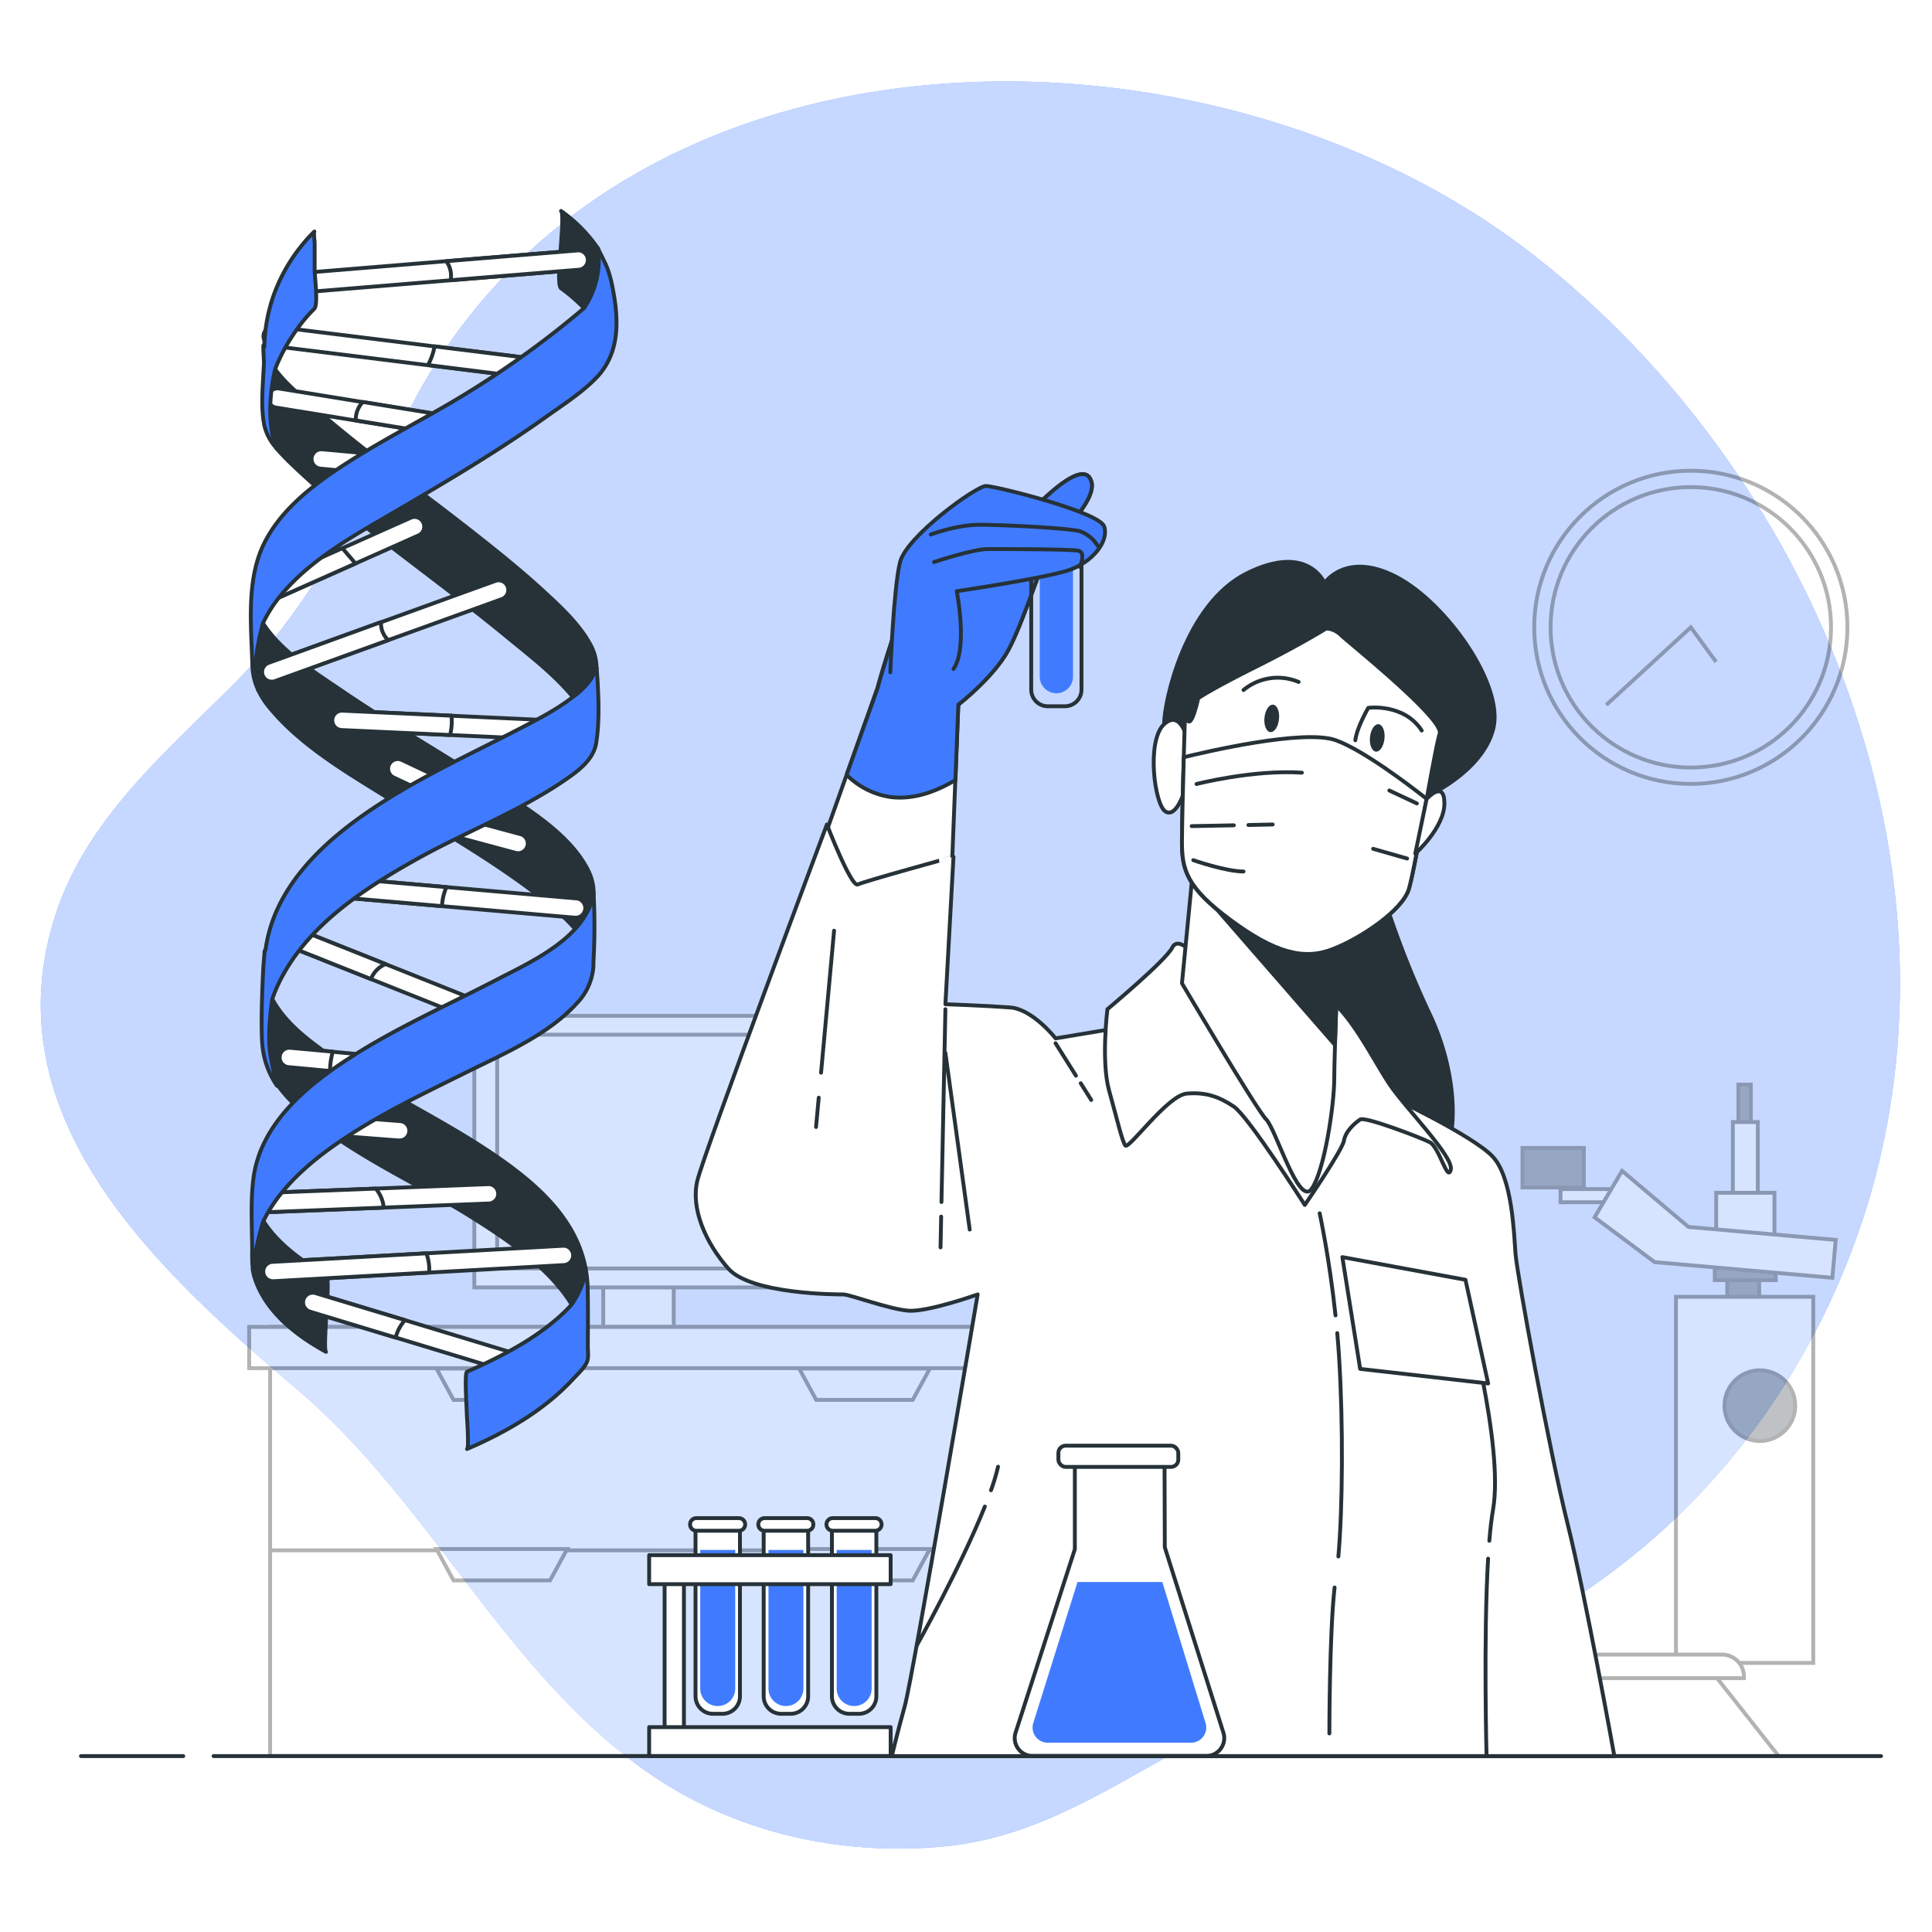 <svg class="animated" id="freepik_stories-dna" xmlns="http://www.w3.org/2000/svg" viewBox="0 0 500 500" version="1.1" xmlns:xlink="http://www.w3.org/1999/xlink" xmlns:svgjs="http://svgjs.com/svgjs"><style>svg#freepik_stories-dna:not(.animated) .animable {opacity: 0;}svg#freepik_stories-dna.animated #elcw3y5f9pxem {animation: 1s 1 forwards linear slideDown;animation-delay: 0.8s;opacity: 0}svg#freepik_stories-dna.animated #elc4dl2knp8it {animation: 1s 1 forwards linear slideDown;animation-delay: 0.077s;opacity: 0}svg#freepik_stories-dna.animated #el85sy3scwfdk {animation: 1s 1 forwards linear slideDown;animation-delay: 0.154s;opacity: 0}svg#freepik_stories-dna.animated #elq0acyq7xito {animation: 1s 1 forwards linear slideDown;animation-delay: 0.231s;opacity: 0}svg#freepik_stories-dna.animated #elup5dhwntao {animation: 1s 1 forwards linear slideDown;animation-delay: 0.308s;opacity: 0}svg#freepik_stories-dna.animated #elvhg4c9mga5 {animation: 1s 1 forwards linear slideDown;animation-delay: 0.385s;opacity: 0}svg#freepik_stories-dna.animated #el5ca7hp3k0cr {animation: 1s 1 forwards linear slideDown;animation-delay: 0.462s;opacity: 0}svg#freepik_stories-dna.animated #elt5l9ntqgifa {animation: 1s 1 forwards linear slideDown;animation-delay: 0.538s;opacity: 0}svg#freepik_stories-dna.animated #elmm7awsid3ig {animation: 1s 1 forwards linear slideDown;animation-delay: 0.615s;opacity: 0}svg#freepik_stories-dna.animated #eluo1tkavnme {animation: 1s 1 forwards linear slideDown;animation-delay: 0.692s;opacity: 0}svg#freepik_stories-dna.animated #elrgkikd0q7zq {animation: 1s 1 forwards linear slideDown;animation-delay: 0.769s;opacity: 0}svg#freepik_stories-dna.animated #elwvrdbnsr3q {animation: 1s 1 forwards linear slideDown;animation-delay: 0.846s;opacity: 0}svg#freepik_stories-dna.animated #elbc5p40zxrqe {animation: 1s 1 forwards linear slideDown;animation-delay: 0.923s;opacity: 0}svg#freepik_stories-dna.animated #freepik--Circles--inject-13 {animation: 1s 1 forwards linear slideDown,1.5s Infinite  linear floating;animation-delay: 0.8s,1.8s;opacity: 0}            @keyframes slideDown {                0% {                    opacity: 0;                    transform: translateY(-30px);                }                100% {                    opacity: 1;                    transform: translateY(0);                }            }                    @keyframes floating {                0% {                    opacity: 1;                    transform: translateY(0px);                }                50% {                    transform: translateY(-10px);                }                100% {                    opacity: 1;                    transform: translateY(0px);                }            }        </style><g id="freepik--background-simple--inject-13" class="animable" style="transform-origin: 251.126px 249.75px;"><path d="M397.44,66.43C312.81-.07,158.85,1,105.42,107.06c-12.75,25.31-25.69,51-46.09,71.16-17.33,17.12-36.87,34.17-44.8,58-17.61,53,26.74,93.08,62.64,123.61,34.09,29,53.37,72.68,89.9,98.47,22.58,15.95,50.42,22.23,77.73,19.5,28-2.79,49-20.17,73.69-31.8,18.72-8.83,38.45-10.93,57.88-17,16.61-5.22,32.92-15.65,46.48-26.59,29.64-23.92,51-57.49,61.44-94C509.34,220.43,468.58,122.34,397.44,66.43Z" style="fill: rgb(64, 123, 255); transform-origin: 251.126px 249.75px;" id="el0zaa9l0shcf" class="animable"></path><g id="eleyfpcjitgw5"><path d="M397.44,66.43C312.81-.07,158.85,1,105.42,107.06c-12.75,25.31-25.69,51-46.09,71.16-17.33,17.12-36.87,34.17-44.8,58-17.61,53,26.74,93.08,62.64,123.61,34.09,29,53.37,72.68,89.9,98.47,22.58,15.95,50.42,22.23,77.73,19.5,28-2.79,49-20.17,73.69-31.8,18.72-8.83,38.45-10.93,57.88-17,16.61-5.22,32.92-15.65,46.48-26.59,29.64-23.92,51-57.49,61.44-94C509.34,220.43,468.58,122.34,397.44,66.43Z" style="fill: rgb(255, 255, 255); opacity: 0.7; transform-origin: 251.126px 249.75px;" class="animable"></path></g></g><g id="freepik--Clock--inject-13" class="animable" style="transform-origin: 437.58px 162.35px;"><g id="el2std2bmd8uc"><g style="opacity: 0.3; transform-origin: 437.58px 162.35px;" class="animable"><g id="elruwh4bssxl9"><circle cx="437.58" cy="162.35" r="40.53" style="fill: none; stroke: rgb(0, 0, 0); stroke-miterlimit: 10; transform-origin: 437.58px 162.35px; transform: rotate(-45deg);" class="animable"></circle></g><g id="eliz0m1t696e"><circle cx="437.58" cy="162.35" r="36.29" style="fill: none; stroke: rgb(0, 0, 0); stroke-miterlimit: 10; transform-origin: 437.58px 162.35px; transform: rotate(-45deg);" class="animable"></circle></g><polyline points="444.11 171.28 437.58 162.35 415.69 182.45" style="fill: none; stroke: rgb(0, 0, 0); stroke-miterlimit: 10; transform-origin: 429.9px 172.4px;" id="eljhtm15hvt5" class="animable"></polyline></g></g></g><g id="freepik--Device--inject-13" class="animable" style="transform-origin: 209.945px 358.67px;"><g id="elrsmoluwncg"><g style="opacity: 0.3; transform-origin: 209.945px 358.67px;" class="animable"><rect x="156.12" y="290.02" width="18.24" height="55.61" style="fill: rgb(255, 255, 255); stroke: rgb(0, 0, 0); stroke-miterlimit: 10; transform-origin: 165.24px 317.825px;" id="elblz76y8xqea" class="animable"></rect><rect x="122.75" y="262.89" width="84.97" height="70.29" style="fill: rgb(255, 255, 255); stroke: rgb(0, 0, 0); stroke-miterlimit: 10; transform-origin: 165.235px 298.035px;" id="elru4u42b14gs" class="animable"></rect><rect x="128.67" y="267.78" width="73.14" height="60.5" style="fill: rgb(255, 255, 255); stroke: rgb(0, 0, 0); stroke-miterlimit: 10; transform-origin: 165.24px 298.03px;" id="el2o2exf4yvgd" class="animable"></rect><rect x="69.91" y="343.4" width="280.08" height="111.05" style="fill: rgb(255, 255, 255); stroke: rgb(0, 0, 0); stroke-miterlimit: 10; transform-origin: 209.95px 398.925px;" id="elzsu4yn9iakh" class="animable"></rect><line x1="69.82" y1="401.23" x2="348.74" y2="401.23" style="fill: rgb(255, 255, 255); stroke: rgb(0, 0, 0); stroke-miterlimit: 10; transform-origin: 209.28px 401.23px;" id="elw9z1p3wefsg" class="animable"></line><rect x="262.88" y="343.4" width="87.1" height="111.05" style="fill: rgb(255, 255, 255); stroke: rgb(0, 0, 0); stroke-miterlimit: 10; transform-origin: 306.43px 398.925px;" id="elh0kca3aotg" class="animable"></rect><rect x="64.48" y="343.4" width="290.93" height="10.68" style="fill: rgb(255, 255, 255); stroke: rgb(0, 0, 0); stroke-miterlimit: 10; transform-origin: 209.945px 348.74px;" id="elpqoesa8ded" class="animable"></rect><polygon points="206.83 354.18 211.23 362.29 236.22 362.29 240.64 354.18 206.83 354.18" style="fill: rgb(255, 255, 255); stroke: rgb(0, 0, 0); stroke-miterlimit: 10; transform-origin: 223.735px 358.235px;" id="elcte4jot4ew5" class="animable"></polygon><polygon points="206.83 400.89 211.23 409 236.22 409 240.64 400.89 206.83 400.89" style="fill: rgb(255, 255, 255); stroke: rgb(0, 0, 0); stroke-miterlimit: 10; transform-origin: 223.735px 404.945px;" id="elnqs643dyb6" class="animable"></polygon><polygon points="112.97 354.18 117.37 362.29 142.36 362.29 146.78 354.18 112.97 354.18" style="fill: rgb(255, 255, 255); stroke: rgb(0, 0, 0); stroke-miterlimit: 10; transform-origin: 129.875px 358.235px;" id="el39lho8x1bo7" class="animable"></polygon><polygon points="112.97 400.89 117.37 409 142.36 409 146.78 400.89 112.97 400.89" style="fill: rgb(255, 255, 255); stroke: rgb(0, 0, 0); stroke-miterlimit: 10; transform-origin: 129.875px 404.945px;" id="elb0kxvt3jhof" class="animable"></polygon></g></g></g><g id="freepik--Microscope--inject-13" class="animable" style="transform-origin: 425.34px 367.585px;"><g id="elc4e33iekevt"><g style="opacity: 0.3; transform-origin: 425.34px 367.585px;" class="animable"><g id="el23dqszofyb6"><rect x="447.02" y="329.15" width="8.25" height="9.33" style="fill: rgb(38, 50, 56); stroke: rgb(0, 0, 0); stroke-miterlimit: 10; transform-origin: 451.145px 333.815px; transform: rotate(180deg);" class="animable"></rect></g><g id="eloknr4hvlaug"><rect x="443.79" y="325.56" width="15.79" height="5.74" style="fill: rgb(38, 50, 56); stroke: rgb(0, 0, 0); stroke-miterlimit: 10; transform-origin: 451.685px 328.43px; transform: rotate(180deg);" class="animable"></rect></g><g id="elvhba3gav9p"><rect x="433.74" y="335.61" width="35.53" height="94.75" style="fill: rgb(255, 255, 255); stroke: rgb(0, 0, 0); stroke-miterlimit: 10; transform-origin: 451.505px 382.985px; transform: rotate(180deg);" class="animable"></rect></g><circle cx="455.45" cy="363.78" r="9.15" style="fill: rgb(38, 50, 56); stroke: rgb(0, 0, 0); stroke-miterlimit: 10; transform-origin: 455.45px 363.78px;" id="el7smt9je5d4s" class="animable"></circle><polygon points="380.84 454.48 397.13 434.03 444.15 434.03 460.32 454.48 380.84 454.48" style="fill: rgb(255, 255, 255); stroke: rgb(0, 0, 0); stroke-miterlimit: 10; transform-origin: 420.58px 444.255px;" id="elz0xaqron1vr" class="animable"></polygon><g id="el58v2g7esm4l"><path d="M381.26,428.21h64.4a5.67,5.67,0,0,1,5.67,5.67v.43a0,0,0,0,1,0,0H375.6a0,0,0,0,1,0,0v-.43A5.67,5.67,0,0,1,381.26,428.21Z" style="fill: rgb(255, 255, 255); stroke: rgb(0, 0, 0); stroke-miterlimit: 10; transform-origin: 413.465px 431.26px; transform: rotate(180deg);" class="animable"></path></g><g id="el8orp5rkqx2q"><rect x="403.86" y="307.73" width="17.03" height="3.41" style="fill: rgb(255, 255, 255); stroke: rgb(0, 0, 0); stroke-miterlimit: 10; transform-origin: 412.375px 309.435px; transform: rotate(-146.91deg);" class="animable"></rect></g><g id="elcyzanhbs5s"><rect x="394.01" y="297.09" width="15.89" height="10.22" style="fill: rgb(38, 50, 56); stroke: rgb(0, 0, 0); stroke-miterlimit: 10; transform-origin: 401.955px 302.2px; transform: rotate(-146.785deg);" class="animable"></rect></g><g id="elkhz13qlfrk"><rect x="449.89" y="280.69" width="3.23" height="10.41" style="fill: rgb(38, 50, 56); stroke: rgb(0, 0, 0); stroke-miterlimit: 10; transform-origin: 451.505px 285.895px; transform: rotate(180deg);" class="animable"></rect></g><g id="elp30knw8qtg"><rect x="448.46" y="290.39" width="6.46" height="20.46" style="fill: rgb(255, 255, 255); stroke: rgb(0, 0, 0); stroke-miterlimit: 10; transform-origin: 451.69px 300.62px; transform: rotate(180deg);" class="animable"></rect></g><g id="elw170eogxhu"><rect x="444.15" y="308.69" width="15.07" height="11.84" style="fill: rgb(255, 255, 255); stroke: rgb(0, 0, 0); stroke-miterlimit: 10; transform-origin: 451.685px 314.61px; transform: rotate(180deg);" class="animable"></rect></g><polygon points="419.79 303.02 436.96 317.53 475.08 320.89 474.21 330.69 428.22 326.63 412.68 315.04 419.79 303.02" style="fill: rgb(255, 255, 255); stroke: rgb(0, 0, 0); stroke-miterlimit: 10; transform-origin: 443.88px 316.855px;" id="el0s4wzrvkicqm" class="animable"></polygon></g></g></g><g id="freepik--Circles--inject-13" class="animable animator-active" style="transform-origin: 220.045px 219.581px;"><circle cx="186.7" cy="99.41" r="7.85" style="fill: rgb(255, 255, 255); stroke: rgb(38, 50, 56); stroke-linecap: round; stroke-linejoin: round; transform-origin: 186.7px 99.41px;" id="elcw3y5f9pxem" class="animable"></circle><path d="M253.39,58.71A5.4,5.4,0,1,0,248,64.1,5.4,5.4,0,0,0,253.39,58.71Z" style="fill: rgb(255, 255, 255); stroke: rgb(38, 50, 56); stroke-linecap: round; stroke-linejoin: round; transform-origin: 247.99px 58.7px;" id="elc4dl2knp8it" class="animable"></path><path d="M189.64,46.94a1.47,1.47,0,1,0-1.47,1.47A1.47,1.47,0,0,0,189.64,46.94Z" style="fill: rgb(255, 255, 255); stroke: rgb(38, 50, 56); stroke-linecap: round; stroke-linejoin: round; transform-origin: 188.17px 46.94px;" id="el85sy3scwfdk" class="animable"></path><path d="M37.62,38.11a3.44,3.44,0,1,0-3.43,3.43A3.43,3.43,0,0,0,37.62,38.11Z" style="fill: rgb(255, 255, 255); stroke: rgb(38, 50, 56); stroke-linecap: round; stroke-linejoin: round; transform-origin: 34.18px 38.1px;" id="elq0acyq7xito" class="animable"></path><circle cx="35.17" cy="142.07" r="3.43" style="fill: rgb(255, 255, 255); stroke: rgb(38, 50, 56); stroke-linecap: round; stroke-linejoin: round; transform-origin: 35.17px 142.07px;" id="elup5dhwntao" class="animable"></circle><circle cx="188.66" cy="206.31" r="7.85" style="fill: rgb(255, 255, 255); stroke: rgb(38, 50, 56); stroke-linecap: round; stroke-linejoin: round; transform-origin: 188.66px 206.31px;" id="elvhg4c9mga5" class="animable"></circle><path d="M36.64,380.4a3.44,3.44,0,1,0-3.43,3.43A3.43,3.43,0,0,0,36.64,380.4Z" style="fill: rgb(255, 255, 255); stroke: rgb(38, 50, 56); stroke-linecap: round; stroke-linejoin: round; transform-origin: 33.2px 380.39px;" id="el5ca7hp3k0cr" class="animable"></path><g id="elt5l9ntqgifa"><circle cx="101.86" cy="392.17" r="10.3" style="fill: rgb(255, 255, 255); stroke: rgb(38, 50, 56); stroke-linecap: round; stroke-linejoin: round; transform-origin: 101.86px 392.17px; transform: rotate(-12.84deg);" class="animable"></circle></g><circle cx="186.7" cy="356.37" r="3.92" style="fill: rgb(255, 255, 255); stroke: rgb(38, 50, 56); stroke-linecap: round; stroke-linejoin: round; transform-origin: 186.7px 356.37px;" id="elmm7awsid3ig" class="animable"></circle><path d="M28.79,257.8a2.45,2.45,0,1,0-2.45,2.46A2.45,2.45,0,0,0,28.79,257.8Z" style="fill: rgb(255, 255, 255); stroke: rgb(38, 50, 56); stroke-linecap: round; stroke-linejoin: round; transform-origin: 26.34px 257.81px;" id="eluo1tkavnme" class="animable"></path><path d="M359.31,87.64a4.9,4.9,0,1,0-4.9,4.9A4.9,4.9,0,0,0,359.31,87.64Z" style="fill: rgb(255, 255, 255); stroke: rgb(38, 50, 56); stroke-linecap: round; stroke-linejoin: round; transform-origin: 354.41px 87.64px;" id="elrgkikd0q7zq" class="animable"></path><circle cx="313.71" cy="95.98" r="4.41" style="fill: rgb(255, 255, 255); stroke: rgb(38, 50, 56); stroke-linecap: round; stroke-linejoin: round; transform-origin: 313.71px 95.98px;" id="elwvrdbnsr3q" class="animable"></circle><circle cx="412.28" cy="286.74" r="3.92" style="fill: rgb(255, 255, 255); stroke: rgb(38, 50, 56); stroke-linecap: round; stroke-linejoin: round; transform-origin: 412.28px 286.74px;" id="elbc5p40zxrqe" class="animable"></circle></g><g id="freepik--Character--inject-13" class="animable" style="transform-origin: 298.925px 288.609px;"><path d="M213.64,215.9l13.42-37.74s7.54-28.09,15.09-36.9S264,135.39,264,135.39s14.67-16.77,18-11.74-8.39,14.68-10.91,19.71S264.79,161,261,168.1s-13,14.26-13,14.26l-1.67,42.76-30.19,11.75Z" style="fill: rgb(255, 255, 255); stroke: rgb(38, 50, 56); stroke-linecap: round; stroke-linejoin: round; transform-origin: 248.115px 179.789px;" id="elicapf6gyyz" class="animable"></path><path d="M264,135.39s-14.26-2.93-21.81,5.87-15.09,36.9-15.09,36.9l-8,22.37a20.38,20.38,0,0,0,11.31,5.73c6.28.83,12.34-1.67,16.85-4.39l.76-19.51s9.23-7.13,13-14.26,7.55-19.71,10.06-24.74,14.26-14.68,10.91-19.71S264,135.39,264,135.39Z" style="fill: rgb(64, 123, 255); stroke: rgb(38, 50, 56); stroke-linecap: round; stroke-linejoin: round; transform-origin: 250.843px 164.565px;" id="elicdnk38v9fq" class="animable"></path><path d="M266.89,139.17h13a0,0,0,0,1,0,0v39.31a4.3,4.3,0,0,1-4.3,4.3h-4.41a4.3,4.3,0,0,1-4.3-4.3V139.17A0,0,0,0,1,266.89,139.17Z" style="fill: none; stroke: rgb(38, 50, 56); stroke-linecap: round; stroke-linejoin: round; transform-origin: 273.385px 160.975px;" id="elz84bn50q9yt" class="animable"></path><path d="M273.39,179.41h0a4.3,4.3,0,0,1-4.3-4.3V143.43h8.6v31.68A4.3,4.3,0,0,1,273.39,179.41Z" style="fill: rgb(64, 123, 255); transform-origin: 273.39px 161.42px;" id="elvhkp3ycck" class="animable"></path><path d="M230.41,174s.84-21.8,2.52-28.51,19.71-19.71,22.22-19.71,29.35,6.71,30.61,10.48-2.94,9.23-9.22,11.32S247.6,153,247.6,153s2.94,14.68-.84,20.13" style="fill: rgb(64, 123, 255); stroke: rgb(38, 50, 56); stroke-linecap: round; stroke-linejoin: round; transform-origin: 258.197px 149.89px;" id="elb92xlzt4nqd" class="animable"></path><path d="M279.47,146.71s1.68-3.77-.42-4.19-19.71-.42-23.48-.42-13.84,3.36-13.84,3.36" style="fill: none; stroke: rgb(38, 50, 56); stroke-linecap: round; stroke-linejoin: round; transform-origin: 260.918px 144.405px;" id="elyhiouyaud4b" class="animable"></path><path d="M284.08,141.26a8.83,8.83,0,0,0-4.61-3.77c-2.93-.84-20.13-1.68-26-1.68s-12.58,2.52-12.58,2.52" style="fill: none; stroke: rgb(38, 50, 56); stroke-linecap: round; stroke-linejoin: round; transform-origin: 262.485px 138.535px;" id="elcc648tw645p" class="animable"></path><path d="M358.3,232.67A240.54,240.54,0,0,0,370,262.44c7.55,15.94,6.71,31.45,4.19,34.81s-11.32,4.19-11.32,4.19-22.22-10.9-26.83-22.23,1.67-41.51,8.38-44A44.66,44.66,0,0,1,358.3,232.67Z" style="fill: rgb(38, 50, 56); stroke: rgb(38, 50, 56); stroke-linecap: round; stroke-linejoin: round; transform-origin: 355.219px 267.055px;" id="el41lhkkzrl2s" class="animable"></path><path d="M290.79,265.8l-17.61,2.93s-5.87-7.55-11.74-8-16.77-.84-16.77-.84l2.09-38.16S223.7,228.06,222,228.9s-8-15.52-8-15.52-31.87,85.12-33.55,92.25,2.1,15.93,8,22.64S216.57,335,218.25,335s11.74,3.78,16.77,4.2,18-4.2,18-4.2-16.77,99-18.86,106.51-3.36,13-3.36,13h187s-7.55-41.93-12.16-60.38-13-64.15-13.42-69.6-.84-19.71-5.87-25.16S359.14,283.41,357.88,283,313,263.7,313,263.7Z" style="fill: rgb(255, 255, 255); stroke: rgb(38, 50, 56); stroke-linecap: round; stroke-linejoin: round; transform-origin: 298.925px 333.945px;" id="elo4aszt6yr4o" class="animable"></path><line x1="243.57" y1="314.86" x2="243.41" y2="322.82" style="fill: none; stroke: rgb(38, 50, 56); stroke-linecap: round; stroke-linejoin: round; transform-origin: 243.49px 318.84px;" id="elijzu9ozqg8e" class="animable"></line><line x1="244.67" y1="261.18" x2="243.65" y2="311.08" style="fill: none; stroke: rgb(38, 50, 56); stroke-linecap: round; stroke-linejoin: round; transform-origin: 244.16px 286.13px;" id="elgrdr1zdi9ke" class="animable"></line><line x1="244.67" y1="272.51" x2="250.96" y2="318.21" style="fill: none; stroke: rgb(38, 50, 56); stroke-linecap: round; stroke-linejoin: round; transform-origin: 247.815px 295.36px;" id="el6lbi9mid2no" class="animable"></line><line x1="211.89" y1="284.08" x2="211.19" y2="291.67" style="fill: none; stroke: rgb(38, 50, 56); stroke-linecap: round; stroke-linejoin: round; transform-origin: 211.54px 287.875px;" id="ele0br8fatvwo" class="animable"></line><line x1="215.86" y1="240.86" x2="212.49" y2="277.61" style="fill: none; stroke: rgb(38, 50, 56); stroke-linecap: round; stroke-linejoin: round; transform-origin: 214.175px 259.235px;" id="ellrdo21ppry" class="animable"></line><line x1="279.69" y1="280.34" x2="282.41" y2="284.67" style="fill: none; stroke: rgb(38, 50, 56); stroke-linecap: round; stroke-linejoin: round; transform-origin: 281.05px 282.505px;" id="elpvrjmzi34p" class="animable"></line><line x1="273.18" y1="269.99" x2="278.45" y2="278.38" style="fill: none; stroke: rgb(38, 50, 56); stroke-linecap: round; stroke-linejoin: round; transform-origin: 275.815px 274.185px;" id="ele9bt7a9esyc" class="animable"></line><path d="M345.39,410.84c-1.35,12-1.35,37.77-1.35,37.77" style="fill: none; stroke: rgb(38, 50, 56); stroke-linecap: round; stroke-linejoin: round; transform-origin: 344.715px 429.725px;" id="elrhwtltni4hp" class="animable"></path><path d="M346.08,345c.18,2.07.35,4.18.48,6.33,1.07,17.18.92,39-.19,51.48" style="fill: none; stroke: rgb(38, 50, 56); stroke-linecap: round; stroke-linejoin: round; transform-origin: 346.684px 373.905px;" id="elswbqcvw5eer" class="animable"></path><path d="M341.53,314s2.49,11.36,4.1,26.42" style="fill: none; stroke: rgb(38, 50, 56); stroke-linecap: round; stroke-linejoin: round; transform-origin: 343.58px 327.21px;" id="elu8yoxtggh8h" class="animable"></path><path d="M385.12,403.38c-1.22,20.62-.4,51.1-.4,51.1" style="fill: none; stroke: rgb(38, 50, 56); stroke-linecap: round; stroke-linejoin: round; transform-origin: 384.785px 428.93px;" id="elglqf7jflb2s" class="animable"></path><path d="M378.85,336.24s10.48,37.74,7.54,54.51c-.38,2.2-.7,4.92-.95,8" style="fill: none; stroke: rgb(38, 50, 56); stroke-linecap: round; stroke-linejoin: round; transform-origin: 382.88px 367.495px;" id="el7xe5hj6tph5" class="animable"></path><path d="M256.47,385.67a53.48,53.48,0,0,0,1.82-6.08" style="fill: none; stroke: rgb(38, 50, 56); stroke-linecap: round; stroke-linejoin: round; transform-origin: 257.38px 382.63px;" id="elxvrrbmnt0ks" class="animable"></path><path d="M237.3,425.78s11.37-20.36,17.58-35.89" style="fill: none; stroke: rgb(38, 50, 56); stroke-linecap: round; stroke-linejoin: round; transform-origin: 246.09px 407.835px;" id="elrvqhsu3l7vm" class="animable"></path><path d="M309.66,247.77s-4.61-5.87-6.29-2.52-16.77,15.93-16.77,15.93-1.68,13.42.42,21,3.35,13,4.19,14.26,10.9-13,15.93-13.42,8.39.84,12.16,3.35,18.38,25.47,18.38,25.47,9.72-14.15,10.14-16.66,2.93-4.61,4.19-5.45,15.51,4.61,18,5.87,4.61,10.48,5.45,7.13-11.74-15.94-15.93-22.23-10.48-19.29-16.77-22.64S309.66,247.77,309.66,247.77Z" style="fill: rgb(255, 255, 255); stroke: rgb(38, 50, 56); stroke-linecap: round; stroke-linejoin: round; transform-origin: 330.732px 278.028px;" id="elolwfgr474uk" class="animable"></path><path d="M308.82,224.29l-2.93,30.19s19.28,32.7,21.8,35.22,8.39,22.64,11.74,18,5.87-21.81,5.87-28.52,1.26-38.15,1.26-38.15-18-1.68-24.32-5.45S308.82,224.29,308.82,224.29Z" style="fill: rgb(255, 255, 255); stroke: rgb(38, 50, 56); stroke-linecap: round; stroke-linejoin: round; transform-origin: 326.225px 266.341px;" id="ele6byrz39h0k" class="animable"></path><path d="M308.82,224.29l-.35,3.64,37,42.47c.35-11.67,1.06-29.34,1.06-29.34s-18-1.68-24.32-5.45S308.82,224.29,308.82,224.29Z" style="fill: rgb(38, 50, 56); stroke: rgb(38, 50, 56); stroke-linecap: round; stroke-linejoin: round; transform-origin: 327.5px 247.345px;" id="elsd0y2dgmls" class="animable"></path><polygon points="347.4 325.34 352.01 354.27 385.13 358.04 379.26 331.21 347.4 325.34" style="fill: rgb(255, 255, 255); stroke: rgb(38, 50, 56); stroke-linecap: round; stroke-linejoin: round; transform-origin: 366.265px 341.69px;" id="elg3jzxdfomx" class="animable"></polygon><path d="M342.79,150.91s-4.2-10.48-20.13-2.52-21.39,33.13-21.39,39S299.18,200,303,200s8.39-10.91,11.32-15.1,26.42-15.09,31.45-14.67,22.64,22.64,22.64,22.64l.42,13.42s14.68-6.29,17.61-17.61-12.16-32.71-25.16-39.42S342.79,150.91,342.79,150.91Z" style="fill: rgb(38, 50, 56); stroke: rgb(38, 50, 56); stroke-linecap: round; stroke-linejoin: round; transform-origin: 343.754px 175.848px;" id="eljj609zjimv" class="animable"></path><path d="M307.56,192.42s-1.67-9.23-6.29-5-2.51,21,.42,22.64,5-5.87,5-5.87Z" style="fill: rgb(255, 255, 255); stroke: rgb(38, 50, 56); stroke-linecap: round; stroke-linejoin: round; transform-origin: 303.066px 198.302px;" id="elb7lm3i069fb" class="animable"></path><path d="M306.73,183.19s-.84,27.68-.84,34.81,1.25,11.74,12.58,20.12,18.86,10.49,26.41,7.55,18-10.06,19.71-15.51,6.71-36.48,8-40.26S348.66,166,347,164.33a5.83,5.83,0,0,0-3.78-1.68s-6.7,4.19-18.44,10.06-14.68,8-14.68,8S307.56,192.42,306.73,183.19Z" style="fill: rgb(255, 255, 255); stroke: rgb(38, 50, 56); stroke-linecap: round; stroke-linejoin: round; transform-origin: 339.264px 204.788px;" id="elrr2zzl2komq" class="animable"></path><path d="M331,186.11c-.2,2-1.2,3.46-2.24,3.36s-1.72-1.78-1.52-3.74,1.2-3.46,2.24-3.36S331.23,184.15,331,186.11Z" style="fill: rgb(38, 50, 56); transform-origin: 329.124px 185.92px;" id="el0zhvspihnabo" class="animable"></path><path d="M358.3,191.16c-.2,2-1.2,3.46-2.23,3.36s-1.72-1.78-1.52-3.74,1.19-3.46,2.23-3.35S358.5,189.2,358.3,191.16Z" style="fill: rgb(38, 50, 56); transform-origin: 356.425px 190.975px;" id="elloxzlhrnber" class="animable"></path><path d="M321.82,178.58a13.89,13.89,0,0,1,14.26-2.09" style="fill: none; stroke: rgb(38, 50, 56); stroke-linecap: round; stroke-linejoin: round; transform-origin: 328.95px 176.987px;" id="el7kfzyyzjays" class="animable"></path><path d="M367.94,189.06c-4.61-7.12-13.83-5.87-13.83-5.87s-2.94,5-3.36,8.39" style="fill: none; stroke: rgb(38, 50, 56); stroke-linecap: round; stroke-linejoin: round; transform-origin: 359.345px 187.343px;" id="elgwqql27ihg" class="animable"></path><path d="M345.72,191.58c-8.3-3-34.25,3.13-39.36,4.39-.23,8.26-.47,18.16-.47,22,0,7.12,1.25,11.74,12.58,20.12s18.86,10.49,26.41,7.55,18-10.06,19.71-15.51c.92-3,2.86-13.72,4.62-23.4C364.19,202.8,352.76,194.14,345.72,191.58Z" style="fill: rgb(255, 255, 255); stroke: rgb(38, 50, 56); stroke-linecap: round; stroke-linejoin: round; transform-origin: 337.55px 218.829px;" id="el5tii4pwq9rj" class="animable"></path><path d="M309.66,202.9s14.68-3.77,27.26-2.93" style="fill: none; stroke: rgb(38, 50, 56); stroke-linecap: round; stroke-linejoin: round; transform-origin: 323.29px 201.374px;" id="elovmur1kkgwc" class="animable"></path><line x1="323.09" y1="213.51" x2="329.37" y2="213.38" style="fill: none; stroke: rgb(38, 50, 56); stroke-linecap: round; stroke-linejoin: round; transform-origin: 326.23px 213.445px;" id="elq0s7jqz5ori" class="animable"></line><line x1="308.4" y1="213.8" x2="319.32" y2="213.59" style="fill: none; stroke: rgb(38, 50, 56); stroke-linecap: round; stroke-linejoin: round; transform-origin: 313.86px 213.695px;" id="el04v7bjztzrdh" class="animable"></line><line x1="364.17" y1="222.19" x2="355.36" y2="219.67" style="fill: none; stroke: rgb(38, 50, 56); stroke-linecap: round; stroke-linejoin: round; transform-origin: 359.765px 220.93px;" id="eljt63p9cai3" class="animable"></line><line x1="359.56" y1="204.58" x2="366.69" y2="207.93" style="fill: none; stroke: rgb(38, 50, 56); stroke-linecap: round; stroke-linejoin: round; transform-origin: 363.125px 206.255px;" id="elbb19chclrn4" class="animable"></line><path d="M308.82,222.61s8.39,2.93,13,2.93" style="fill: none; stroke: rgb(38, 50, 56); stroke-linecap: round; stroke-linejoin: round; transform-origin: 315.32px 224.075px;" id="elpih3udr07y" class="animable"></path><path d="M369.21,206.76s4.6-5.12,4.6,1.17-7.54,13-7.54,13Z" style="fill: rgb(255, 255, 255); stroke: rgb(38, 50, 56); stroke-linecap: round; stroke-linejoin: round; transform-origin: 370.04px 212.863px;" id="elwl3mcu2txya" class="animable"></path></g><g id="freepik--DNA--inject-13" class="animable" style="transform-origin: 112.232px 214.8px;"><path d="M128,265.94a2.56,2.56,0,0,1-.93-.18L74.71,244.9a2.5,2.5,0,0,1,1.85-4.65l52.35,20.87a2.5,2.5,0,0,1-.92,4.82Z" style="fill: rgb(255, 255, 255); stroke: rgb(38, 50, 56); stroke-linecap: round; stroke-linejoin: round; transform-origin: 101.809px 253.008px;" id="elpsty2ut28sc" class="animable"></path><path d="M76.56,240.25a2.5,2.5,0,0,0-1.85,4.65L96,253.38a6.94,6.94,0,0,1,3.77-3.88Z" style="fill: rgb(255, 255, 255); stroke: rgb(38, 50, 56); stroke-linecap: round; stroke-linejoin: round; transform-origin: 86.454px 246.728px;" id="el30ztz4jg0by" class="animable"></path><path d="M151.15,79.75a22.35,22.35,0,0,0,3.61-15.47,38.58,38.58,0,0,0-9.56-9.68c.77.56-.1,8.81-.1,10,0,1.38-1,9.16.1,10A45.16,45.16,0,0,1,151.15,79.75Z" style="fill: rgb(38, 50, 56); stroke: rgb(38, 50, 56); stroke-linecap: round; stroke-linejoin: round; transform-origin: 149.822px 67.175px;" id="elspnht0jrxcq" class="animable"></path><path d="M152.3,225.41c-4.88-9.95-17-16.84-25.88-22.64-12.62-8.23-25.75-15.67-38.19-24.17-6.44-4.4-15.57-10-20.17-17.35,0,0-2.79,9.71-1.76,14.85.17.85.36,1.72.55,2.56a21.51,21.51,0,0,0,2.88,4.46c8.34,10.16,20.8,17.23,31.79,24.1,12.7,7.93,25.86,15.36,37.73,24.52a64,64,0,0,1,9.6,8.66A20.41,20.41,0,0,0,152.5,235a21.58,21.58,0,0,0,.91-2.93c.08-.26.15-.47.22-.64s0-.52,0-.77A13.24,13.24,0,0,0,152.3,225.41Z" style="fill: rgb(38, 50, 56); stroke: rgb(38, 50, 56); stroke-linecap: round; stroke-linejoin: round; transform-origin: 109.866px 200.825px;" id="el3ilr0ete0jr" class="animable"></path><path d="M148.86,237.49h-.22l-61.08-5.31a2.5,2.5,0,0,1,.43-5l61.08,5.32a2.5,2.5,0,0,1-.21,5Z" style="fill: rgb(255, 255, 255); stroke: rgb(38, 50, 56); stroke-linecap: round; stroke-linejoin: round; transform-origin: 118.365px 232.336px;" id="elsjtyfnpppkm" class="animable"></path><path d="M88,227.18a2.5,2.5,0,0,0-.43,5l26.82,2.33a13.76,13.76,0,0,1,1.14-4.92Z" style="fill: rgb(255, 255, 255); stroke: rgb(38, 50, 56); stroke-linecap: round; stroke-linejoin: round; transform-origin: 100.403px 230.84px;" id="eld7aqo3pl4o" class="animable"></path><path d="M134.06,220.8a2.43,2.43,0,0,1-.65-.09l-19.73-5.31a2.5,2.5,0,0,1,1.3-4.83l19.73,5.31a2.5,2.5,0,0,1-.65,4.92Z" style="fill: rgb(255, 255, 255); stroke: rgb(38, 50, 56); stroke-linecap: round; stroke-linejoin: round; transform-origin: 124.206px 215.642px;" id="el7kpg5fmzm8" class="animable"></path><path d="M116.61,207.9a2.53,2.53,0,0,1-1.07-.24l-13.66-6.45a2.5,2.5,0,1,1,2.14-4.52l13.66,6.45a2.5,2.5,0,0,1-1.07,4.76Z" style="fill: rgb(255, 255, 255); stroke: rgb(38, 50, 56); stroke-linecap: round; stroke-linejoin: round; transform-origin: 109.78px 202.175px;" id="el569qjbx37ne" class="animable"></path><path d="M147.94,337.61s3.57-5.06,3.57-9.37a.86.86,0,0,1,0-.16c-2.5-12.85-12.82-21.87-23.62-29.22-14.31-9.74-30.29-16.83-44.33-27-5-3.6-10.19-7.82-13.1-13.36-.1-.17-.19-.35-.28-.53a26.48,26.48,0,0,1-1.33-3.54c-.19-.59-.16-1.25-.34-1.83-.09-.26-.16,1-.22,2.89s-.08,4.23-.09,6.46c-.12,4-.28,8.08.51,11.88,1.14,5.49,5.12,9.95,9.21,13.57,12.91,11.43,29.44,18.46,44,27.52C130.67,320.44,142,327.87,147.94,337.61Z" style="fill: rgb(38, 50, 56); stroke: rgb(38, 50, 56); stroke-linecap: round; stroke-linejoin: round; transform-origin: 109.805px 295.088px;" id="el8mb4meiy0e" class="animable"></path><path d="M103.33,295.15h-.19L88.34,294a2.5,2.5,0,1,1,.39-5l14.79,1.14a2.5,2.5,0,0,1-.19,5Z" style="fill: rgb(255, 255, 255); stroke: rgb(38, 50, 56); stroke-linecap: round; stroke-linejoin: round; transform-origin: 95.976px 292.071px;" id="elv85jypjnu0a" class="animable"></path><path d="M95.37,278.08h-.24l-20.48-1.9a2.5,2.5,0,1,1,.46-5l20.48,1.9a2.5,2.5,0,0,1-.22,5Z" style="fill: rgb(255, 255, 255); stroke: rgb(38, 50, 56); stroke-linecap: round; stroke-linejoin: round; transform-origin: 85.173px 274.626px;" id="el4jfm1q94gzv" class="animable"></path><path d="M154.35,172.06a12.61,12.61,0,0,0-1.61-5.34c-2.88-5.28-7.63-9.65-12-13.67-6.22-5.73-12.84-11-19.5-16.22-13.63-10.66-27.85-20.68-40.83-32.14C77.29,102,73.73,99,71.17,95.51c0,0-2.82,11-.08,19.24.14.41.26.8.37,1.19a59.7,59.7,0,0,0,4.38,4.54,194.06,194.06,0,0,0,15.09,13c13.26,10.54,27,20.45,40.09,31.21,5.68,4.68,12.3,9.71,17.26,15.72.16-.11.31-.23.46-.35a18.6,18.6,0,0,0,4.23-4.31,18.32,18.32,0,0,0,1.07-2.18,4.9,4.9,0,0,1,.37-.67Z" style="fill: rgb(38, 50, 56); stroke: rgb(38, 50, 56); stroke-linecap: round; stroke-linejoin: round; transform-origin: 112.151px 137.96px;" id="elyo8ylvpskqo" class="animable"></path><path d="M68.81,155.92a2.5,2.5,0,0,1-1-4.78l38.32-17.07a2.5,2.5,0,1,1,2,4.57L69.83,155.71A2.66,2.66,0,0,1,68.81,155.92Z" style="fill: rgb(255, 255, 255); stroke: rgb(38, 50, 56); stroke-linecap: round; stroke-linejoin: round; transform-origin: 88.06px 144.854px;" id="elcj01jxh8mvj" class="animable"></path><path d="M88.6,141.87l-20.81,9.27a2.5,2.5,0,0,0,1,4.78,2.66,2.66,0,0,0,1-.21L92,145.82Z" style="fill: rgb(255, 255, 255); stroke: rgb(38, 50, 56); stroke-linecap: round; stroke-linejoin: round; transform-origin: 79.158px 148.895px;" id="el899atshc5mt" class="animable"></path><path d="M146.2,191.58h-.12l-57.66-2.65a2.5,2.5,0,0,1,.23-5l57.66,2.66a2.5,2.5,0,0,1-.11,5Z" style="fill: rgb(255, 255, 255); stroke: rgb(38, 50, 56); stroke-linecap: round; stroke-linejoin: round; transform-origin: 117.394px 187.759px;" id="el92rw30470kf" class="animable"></path><path d="M86,186.31a2.5,2.5,0,0,0,2.38,2.62l28.11,1.29a15.58,15.58,0,0,0,.37-5l-28.25-1.3A2.5,2.5,0,0,0,86,186.31Z" style="fill: rgb(255, 255, 255); stroke: rgb(38, 50, 56); stroke-linecap: round; stroke-linejoin: round; transform-origin: 101.458px 187.069px;" id="eldc579pirycj" class="animable"></path><path d="M154.41,172.86a4.9,4.9,0,0,0-.37.67,18.32,18.32,0,0,1-1.07,2.18,18.6,18.6,0,0,1-4.23,4.31c-.15.12-.3.24-.46.35-4.41,3.42-9.51,6-14.45,8.55-13.35,6.89-27.1,13.14-39.46,21.77-11.9,8.31-23.3,19.53-25.56,34.52-.23,1.55-.3,0-.37,1.59L68.17,250s-.81,14.29-.27,20.49A22.29,22.29,0,0,0,71.68,281s-.54-1.89-1.62-7.55.41-14.94.41-14.94a39.75,39.75,0,0,1,1.62-3.94c7-14.65,21.67-24.33,35.36-32,12.8-7.21,27-12.55,39.08-20.92,3.32-2.29,7.09-5.15,7.77-9.39.07-.44.13-.89.19-1.34C155.2,185.18,154.84,178.57,154.41,172.86Z" style="fill: rgb(64, 123, 255); stroke: rgb(38, 50, 56); stroke-linecap: round; stroke-linejoin: round; transform-origin: 111.304px 226.93px;" id="elek1kmgqgyl5" class="animable"></path><path d="M68.43,313.74a2.5,2.5,0,0,1-.1-5l58-2.28a2.5,2.5,0,1,1,.2,5l-58,2.28Z" style="fill: rgb(255, 255, 255); stroke: rgb(38, 50, 56); stroke-linecap: round; stroke-linejoin: round; transform-origin: 97.408px 310.099px;" id="el1euw9w675ch" class="animable"></path><path d="M97.24,307.61l-28.91,1.13a2.5,2.5,0,0,0,.1,5h.1l30.77-1.21A8.79,8.79,0,0,0,97.24,307.61Z" style="fill: rgb(255, 255, 255); stroke: rgb(38, 50, 56); stroke-linecap: round; stroke-linejoin: round; transform-origin: 82.592px 310.675px;" id="el40m49wukts7" class="animable"></path><path d="M153.63,231.38c-.07.17-.14.38-.22.64a21.58,21.58,0,0,1-.91,2.93,20.41,20.41,0,0,1-3.65,5.45c-5.42,5.94-14.11,9.93-20.59,13.29-12.59,6.54-25.63,12.29-37.6,20-11.35,7.28-23.41,17.29-25.11,31.57-.72,6-.32,12.34-.28,18.4a38.16,38.16,0,0,0,.17,5.05A77.91,77.91,0,0,1,68.18,316c3.51-7.25,9.87-13.31,16.16-18,11.14-8.31,23.87-14.27,36.26-20.44,9.78-4.87,21.24-9.7,28.72-17.95a15.24,15.24,0,0,0,4.27-9.73c0-.36,0-.71,0-1.07A163.64,163.64,0,0,0,153.63,231.38Z" style="fill: rgb(64, 123, 255); stroke: rgb(38, 50, 56); stroke-linecap: round; stroke-linejoin: round; transform-origin: 109.483px 280.045px;" id="ela2f9tuk75ig" class="animable"></path><path d="M65.87,330.61c2.76,8.81,10.73,15,18.5,19.25-.59-.32.1-9,.1-10s.85-9.48-.1-10C78.68,326.77,72,322.06,68.18,316a77.91,77.91,0,0,0-2.74,12.67A11.26,11.26,0,0,0,65.87,330.61Z" style="fill: rgb(38, 50, 56); stroke: rgb(38, 50, 56); stroke-linecap: round; stroke-linejoin: round; transform-origin: 75.13px 332.93px;" id="elzfmm5bguoao" class="animable"></path><path d="M82.9,121.28l10.76,1a19.1,19.1,0,0,1,.72-5l-11-1a2.5,2.5,0,1,0-.46,5Z" style="fill: rgb(255, 255, 255); stroke: rgb(38, 50, 56); stroke-linecap: round; stroke-linejoin: round; transform-origin: 87.509px 119.275px;" id="el2i0mbe1x3ls" class="animable"></path><path d="M147.34,99,147,99,70.4,89.52a2.5,2.5,0,1,1,.61-5L147.64,94a2.5,2.5,0,0,1-.3,5Z" style="fill: rgb(255, 255, 255); stroke: rgb(38, 50, 56); stroke-linecap: round; stroke-linejoin: round; transform-origin: 109.09px 91.753px;" id="elxt3m39m6pqs" class="animable"></path><path d="M147.64,94l-35.18-4.36a16.27,16.27,0,0,1-1.69,4.83L147,99l.31,0a2.5,2.5,0,0,0,.3-5Z" style="fill: rgb(255, 255, 255); stroke: rgb(38, 50, 56); stroke-linecap: round; stroke-linejoin: round; transform-origin: 130.367px 94.322px;" id="el5af2ak4m1nw" class="animable"></path><path d="M75.63,75.88a2.5,2.5,0,0,1-.2-5l74-6.07a2.5,2.5,0,0,1,.41,5l-74,6.07Z" style="fill: rgb(255, 255, 255); stroke: rgb(38, 50, 56); stroke-linecap: round; stroke-linejoin: round; transform-origin: 112.585px 70.342px;" id="elu6g0hmxrpwe" class="animable"></path><path d="M149.41,64.82,115.49,67.6a6.32,6.32,0,0,1,1.13,4.92l33.2-2.72a2.5,2.5,0,0,0-.41-5Z" style="fill: rgb(255, 255, 255); stroke: rgb(38, 50, 56); stroke-linecap: round; stroke-linejoin: round; transform-origin: 133.806px 68.656px;" id="eljjlpz05bx1p" class="animable"></path><path d="M118.51,113.06a1.9,1.9,0,0,1-.41,0l-46.66-7.58a2.5,2.5,0,1,1,.8-4.94l46.67,7.59a2.5,2.5,0,0,1-.4,5Z" style="fill: rgb(255, 255, 255); stroke: rgb(38, 50, 56); stroke-linecap: round; stroke-linejoin: round; transform-origin: 95.275px 106.823px;" id="elyws2srov5o" class="animable"></path><path d="M118.91,108.09l-25-4.06a6.5,6.5,0,0,0-1.83,4.77l26,4.22a1.9,1.9,0,0,0,.41,0,2.5,2.5,0,0,0,.4-5Z" style="fill: rgb(255, 255, 255); stroke: rgb(38, 50, 56); stroke-linecap: round; stroke-linejoin: round; transform-origin: 106.635px 108.531px;" id="el8sqd8i8vqt" class="animable"></path><path d="M76.89,85.17a38.41,38.41,0,0,1,4.44-5.25c1.07-1,.1-8.46.1-10,0-2.36,0-4.71,0-7.07,0-.45-.31-2.7-.07-2.93A44.27,44.27,0,0,0,70.76,76.59a43.47,43.47,0,0,0-2.37,13.3c-.29-1.41-.31-.17-.08,3.73-.17,5.44-1,11.65.19,16.87a13.47,13.47,0,0,0,3,5.45c-.11-.39-.23-.78-.37-1.19-2.74-8.23.08-19.24.08-19.24A47,47,0,0,1,76.89,85.17Z" style="fill: rgb(64, 123, 255); stroke: rgb(38, 50, 56); stroke-linecap: round; stroke-linejoin: round; transform-origin: 74.852px 87.93px;" id="elhwg9k3uvtl" class="animable"></path><path d="M70.33,176.41a2.5,2.5,0,0,1-.85-4.85l58.8-21.25A2.5,2.5,0,0,1,130,155l-58.8,21.24A2.58,2.58,0,0,1,70.33,176.41Z" style="fill: rgb(255, 255, 255); stroke: rgb(38, 50, 56); stroke-linecap: round; stroke-linejoin: round; transform-origin: 99.686px 163.301px;" id="eldvr34ofs52" class="animable"></path><path d="M98.61,161,69.48,171.56a2.5,2.5,0,0,0,.85,4.85,2.58,2.58,0,0,0,.85-.15l29.31-10.59A5.9,5.9,0,0,1,98.61,161Z" style="fill: rgb(255, 255, 255); stroke: rgb(38, 50, 56); stroke-linecap: round; stroke-linejoin: round; transform-origin: 84.162px 168.705px;" id="elaigsa6tanyt" class="animable"></path><path d="M139.75,357.37a2.69,2.69,0,0,1-.73-.11l-58.8-17.83a2.5,2.5,0,0,1,1.45-4.79l58.8,17.83a2.5,2.5,0,0,1-.72,4.9Z" style="fill: rgb(255, 255, 255); stroke: rgb(38, 50, 56); stroke-linecap: round; stroke-linejoin: round; transform-origin: 110.358px 345.952px;" id="eln9h3vdht5ff" class="animable"></path><path d="M104.82,341.66l-23.15-7a2.5,2.5,0,0,0-1.45,4.79l22.18,6.72A10.37,10.37,0,0,1,104.82,341.66Z" style="fill: rgb(255, 255, 255); stroke: rgb(38, 50, 56); stroke-linecap: round; stroke-linejoin: round; transform-origin: 91.633px 340.362px;" id="el3tto1w1pq97" class="animable"></path><path d="M70.7,331.57a2.5,2.5,0,0,1-.13-5l75.11-4.17a2.5,2.5,0,0,1,.28,5l-75.12,4.18Z" style="fill: rgb(255, 255, 255); stroke: rgb(38, 50, 56); stroke-linecap: round; stroke-linejoin: round; transform-origin: 108.229px 326.988px;" id="el209ed39o3vg" class="animable"></path><path d="M110.33,324.36l-39.76,2.21a2.5,2.5,0,0,0,.13,5h.14l40.22-2.24A11.64,11.64,0,0,0,110.33,324.36Z" style="fill: rgb(255, 255, 255); stroke: rgb(38, 50, 56); stroke-linecap: round; stroke-linejoin: round; transform-origin: 89.616px 327.965px;" id="elbmblbusgwxm" class="animable"></path><path d="M74.65,276.17l10.75,1a19.69,19.69,0,0,1,.72-5l-11-1a2.5,2.5,0,1,0-.46,5Z" style="fill: rgb(255, 255, 255); stroke: rgb(38, 50, 56); stroke-linecap: round; stroke-linejoin: round; transform-origin: 79.25px 274.165px;" id="el6fzxemtt37v" class="animable"></path><path d="M152.09,333.51c0-.41,0-.82-.05-1.23v-.14h0a33.27,33.27,0,0,0-.51-4.07.86.86,0,0,0,0,.16c0,4.31-3.57,9.37-3.57,9.37C140.78,345.49,130,351,120.87,355c-.69.3-.1,9-.1,10s.7,9.74.1,10c10.08-4.33,19.94-10,27.46-18.12,1.14-1.24,3-2.92,3.62-4.54.44-1.17.16-2.85.17-4.09C152.16,343.31,152.19,338.4,152.09,333.51Z" style="fill: rgb(64, 123, 255); stroke: rgb(38, 50, 56); stroke-linecap: round; stroke-linejoin: round; transform-origin: 136.367px 351.535px;" id="elvq0pnadouah" class="animable"></path><path d="M158.39,73.72a31.38,31.38,0,0,0-1.06-3.89c-.67-1.91-2.29-4.78-2.57-5.55a22.35,22.35,0,0,1-3.61,15.47A244.1,244.1,0,0,1,117.07,104c-9.4,5.53-19.13,10.49-28.26,16.45-7.92,5.17-16,11.36-20.36,20-4.77,9.44-3.44,21.46-3.14,31.63a16.2,16.2,0,0,0,1.54,6.58c-.19-.84-.38-1.71-.55-2.56-1-5.14,1.76-14.85,1.76-14.85a35.93,35.93,0,0,1,6-8.78c6.62-7.31,15.29-12.57,23.74-17.49,9.84-5.74,19.71-11.45,29.32-17.57,4.8-3.06,9.54-6.21,14.17-9.51,4.35-3.1,9.15-6.17,12.91-10C160.72,91.25,160.14,82.28,158.39,73.72Z" style="fill: rgb(64, 123, 255); stroke: rgb(38, 50, 56); stroke-linecap: round; stroke-linejoin: round; transform-origin: 112.232px 121.47px;" id="elrredggvtgu" class="animable"></path></g><g id="freepik--Bottles--inject-13" class="animable" style="transform-origin: 242.415px 414.31px;"><rect x="172" y="406.98" width="5" height="43.5" style="fill: rgb(255, 255, 255); stroke: rgb(38, 50, 56); stroke-linecap: round; stroke-linejoin: round; transform-origin: 174.5px 428.73px;" id="elgsvuuc5b1k7" class="animable"></rect><path d="M180,394.48h11.5a0,0,0,0,1,0,0V439a4.53,4.53,0,0,1-4.53,4.53h-2.45A4.53,4.53,0,0,1,180,439V394.48A0,0,0,0,1,180,394.48Z" style="fill: rgb(255, 255, 255); stroke: rgb(38, 50, 56); stroke-linecap: round; stroke-linejoin: round; transform-origin: 185.75px 419.005px;" id="elfrjnqzstltd" class="animable"></path><path d="M181.22,401.12V437a4.52,4.52,0,0,0,4.53,4.52h0a4.52,4.52,0,0,0,4.53-4.52V401.12Z" style="fill: rgb(64, 123, 255); transform-origin: 185.75px 421.32px;" id="elk4ckiaszmbp" class="animable"></path><path d="M191.22,396.15h-11a1.63,1.63,0,0,1-1.63-1.63h0a1.63,1.63,0,0,1,1.63-1.63h11a1.63,1.63,0,0,1,1.63,1.63h0A1.63,1.63,0,0,1,191.22,396.15Z" style="fill: rgb(255, 255, 255); stroke: rgb(38, 50, 56); stroke-linecap: round; stroke-linejoin: round; transform-origin: 185.72px 394.52px;" id="elqy5wkelfyv" class="animable"></path><path d="M197.65,394.48h11.5a0,0,0,0,1,0,0V439a4.53,4.53,0,0,1-4.53,4.53h-2.45a4.53,4.53,0,0,1-4.53-4.53V394.48a0,0,0,0,1,0,0Z" style="fill: rgb(255, 255, 255); stroke: rgb(38, 50, 56); stroke-linecap: round; stroke-linejoin: round; transform-origin: 203.395px 419.005px;" id="elwnvll03gqfj" class="animable"></path><path d="M198.88,401.12V437a4.52,4.52,0,0,0,4.52,4.52h0a4.52,4.52,0,0,0,4.53-4.52V401.12Z" style="fill: rgb(64, 123, 255); transform-origin: 203.405px 421.32px;" id="eld7got170bsf" class="animable"></path><path d="M208.87,396.15h-11a1.62,1.62,0,0,1-1.62-1.63h0a1.62,1.62,0,0,1,1.62-1.63h11a1.63,1.63,0,0,1,1.63,1.63h0A1.63,1.63,0,0,1,208.87,396.15Z" style="fill: rgb(255, 255, 255); stroke: rgb(38, 50, 56); stroke-linecap: round; stroke-linejoin: round; transform-origin: 203.375px 394.52px;" id="elrvzgue8xvr" class="animable"></path><path d="M215.3,394.48h11.5a0,0,0,0,1,0,0V439a4.53,4.53,0,0,1-4.53,4.53h-2.45A4.53,4.53,0,0,1,215.3,439V394.48A0,0,0,0,1,215.3,394.48Z" style="fill: rgb(255, 255, 255); stroke: rgb(38, 50, 56); stroke-linecap: round; stroke-linejoin: round; transform-origin: 221.05px 419.005px;" id="elidnfkn7yar" class="animable"></path><path d="M216.53,401.12V437a4.52,4.52,0,0,0,4.52,4.52h0a4.52,4.52,0,0,0,4.53-4.52V401.12Z" style="fill: rgb(64, 123, 255); transform-origin: 221.055px 421.32px;" id="el1gg8xiqpx11" class="animable"></path><path d="M226.52,396.15h-11a1.63,1.63,0,0,1-1.63-1.63h0a1.63,1.63,0,0,1,1.63-1.63h11a1.63,1.63,0,0,1,1.63,1.63h0A1.63,1.63,0,0,1,226.52,396.15Z" style="fill: rgb(255, 255, 255); stroke: rgb(38, 50, 56); stroke-linecap: round; stroke-linejoin: round; transform-origin: 221.02px 394.52px;" id="eljptdk8dy6vo" class="animable"></path><rect x="168" y="402.48" width="62.5" height="7.5" style="fill: rgb(255, 255, 255); stroke: rgb(38, 50, 56); stroke-linecap: round; stroke-linejoin: round; transform-origin: 199.25px 406.23px;" id="elrs4qknoonxn" class="animable"></rect><rect x="168" y="446.98" width="62.5" height="7.5" style="fill: rgb(255, 255, 255); stroke: rgb(38, 50, 56); stroke-linecap: round; stroke-linejoin: round; transform-origin: 199.25px 450.73px;" id="el67rvryunv6s" class="animable"></rect><path d="M301.45,400.45l-.07-22.19H278.17v22.66l-15.35,47.52a4.62,4.62,0,0,0,4.4,6h45a4.62,4.62,0,0,0,4.4-6Z" style="fill: rgb(255, 255, 255); stroke: rgb(38, 50, 56); stroke-linecap: round; stroke-linejoin: round; transform-origin: 289.72px 416.35px;" id="elpmbk9a0vjm" class="animable"></path><path d="M300.81,409.42H278.86l-11.43,36.43a3.92,3.92,0,0,0,3.64,5.16h37.26a3.93,3.93,0,0,0,3.65-5.16Z" style="fill: rgb(64, 123, 255); transform-origin: 289.703px 430.215px;" id="el26xnwchcknt" class="animable"></path><rect x="273.91" y="374.14" width="31.03" height="5.49" rx="1.87" style="fill: rgb(255, 255, 255); stroke: rgb(38, 50, 56); stroke-linecap: round; stroke-linejoin: round; transform-origin: 289.425px 376.885px;" id="el3frkfs3703n" class="animable"></rect></g><g id="freepik--Table--inject-13" class="animable" style="transform-origin: 253.88px 454.48px;"><line x1="55.27" y1="454.48" x2="486.81" y2="454.48" style="fill: none; stroke: rgb(38, 50, 56); stroke-linecap: round; stroke-linejoin: round; transform-origin: 271.04px 454.48px;" id="elbwlzrjvym8c" class="animable"></line><line x1="20.95" y1="454.48" x2="47.43" y2="454.48" style="fill: none; stroke: rgb(38, 50, 56); stroke-linecap: round; stroke-linejoin: round; transform-origin: 34.19px 454.48px;" id="elw1lg6hxesfo" class="animable"></line></g><defs>     <filter id="active" height="200%">         <feMorphology in="SourceAlpha" result="DILATED" operator="dilate" radius="2"></feMorphology>                <feFlood flood-color="#32DFEC" flood-opacity="1" result="PINK"></feFlood>        <feComposite in="PINK" in2="DILATED" operator="in" result="OUTLINE"></feComposite>        <feMerge>            <feMergeNode in="OUTLINE"></feMergeNode>            <feMergeNode in="SourceGraphic"></feMergeNode>        </feMerge>    </filter>    <filter id="hover" height="200%">        <feMorphology in="SourceAlpha" result="DILATED" operator="dilate" radius="2"></feMorphology>                <feFlood flood-color="#ff0000" flood-opacity="0.5" result="PINK"></feFlood>        <feComposite in="PINK" in2="DILATED" operator="in" result="OUTLINE"></feComposite>        <feMerge>            <feMergeNode in="OUTLINE"></feMergeNode>            <feMergeNode in="SourceGraphic"></feMergeNode>        </feMerge>            <feColorMatrix type="matrix" values="0   0   0   0   0                0   1   0   0   0                0   0   0   0   0                0   0   0   1   0 "></feColorMatrix>    </filter></defs></svg>
